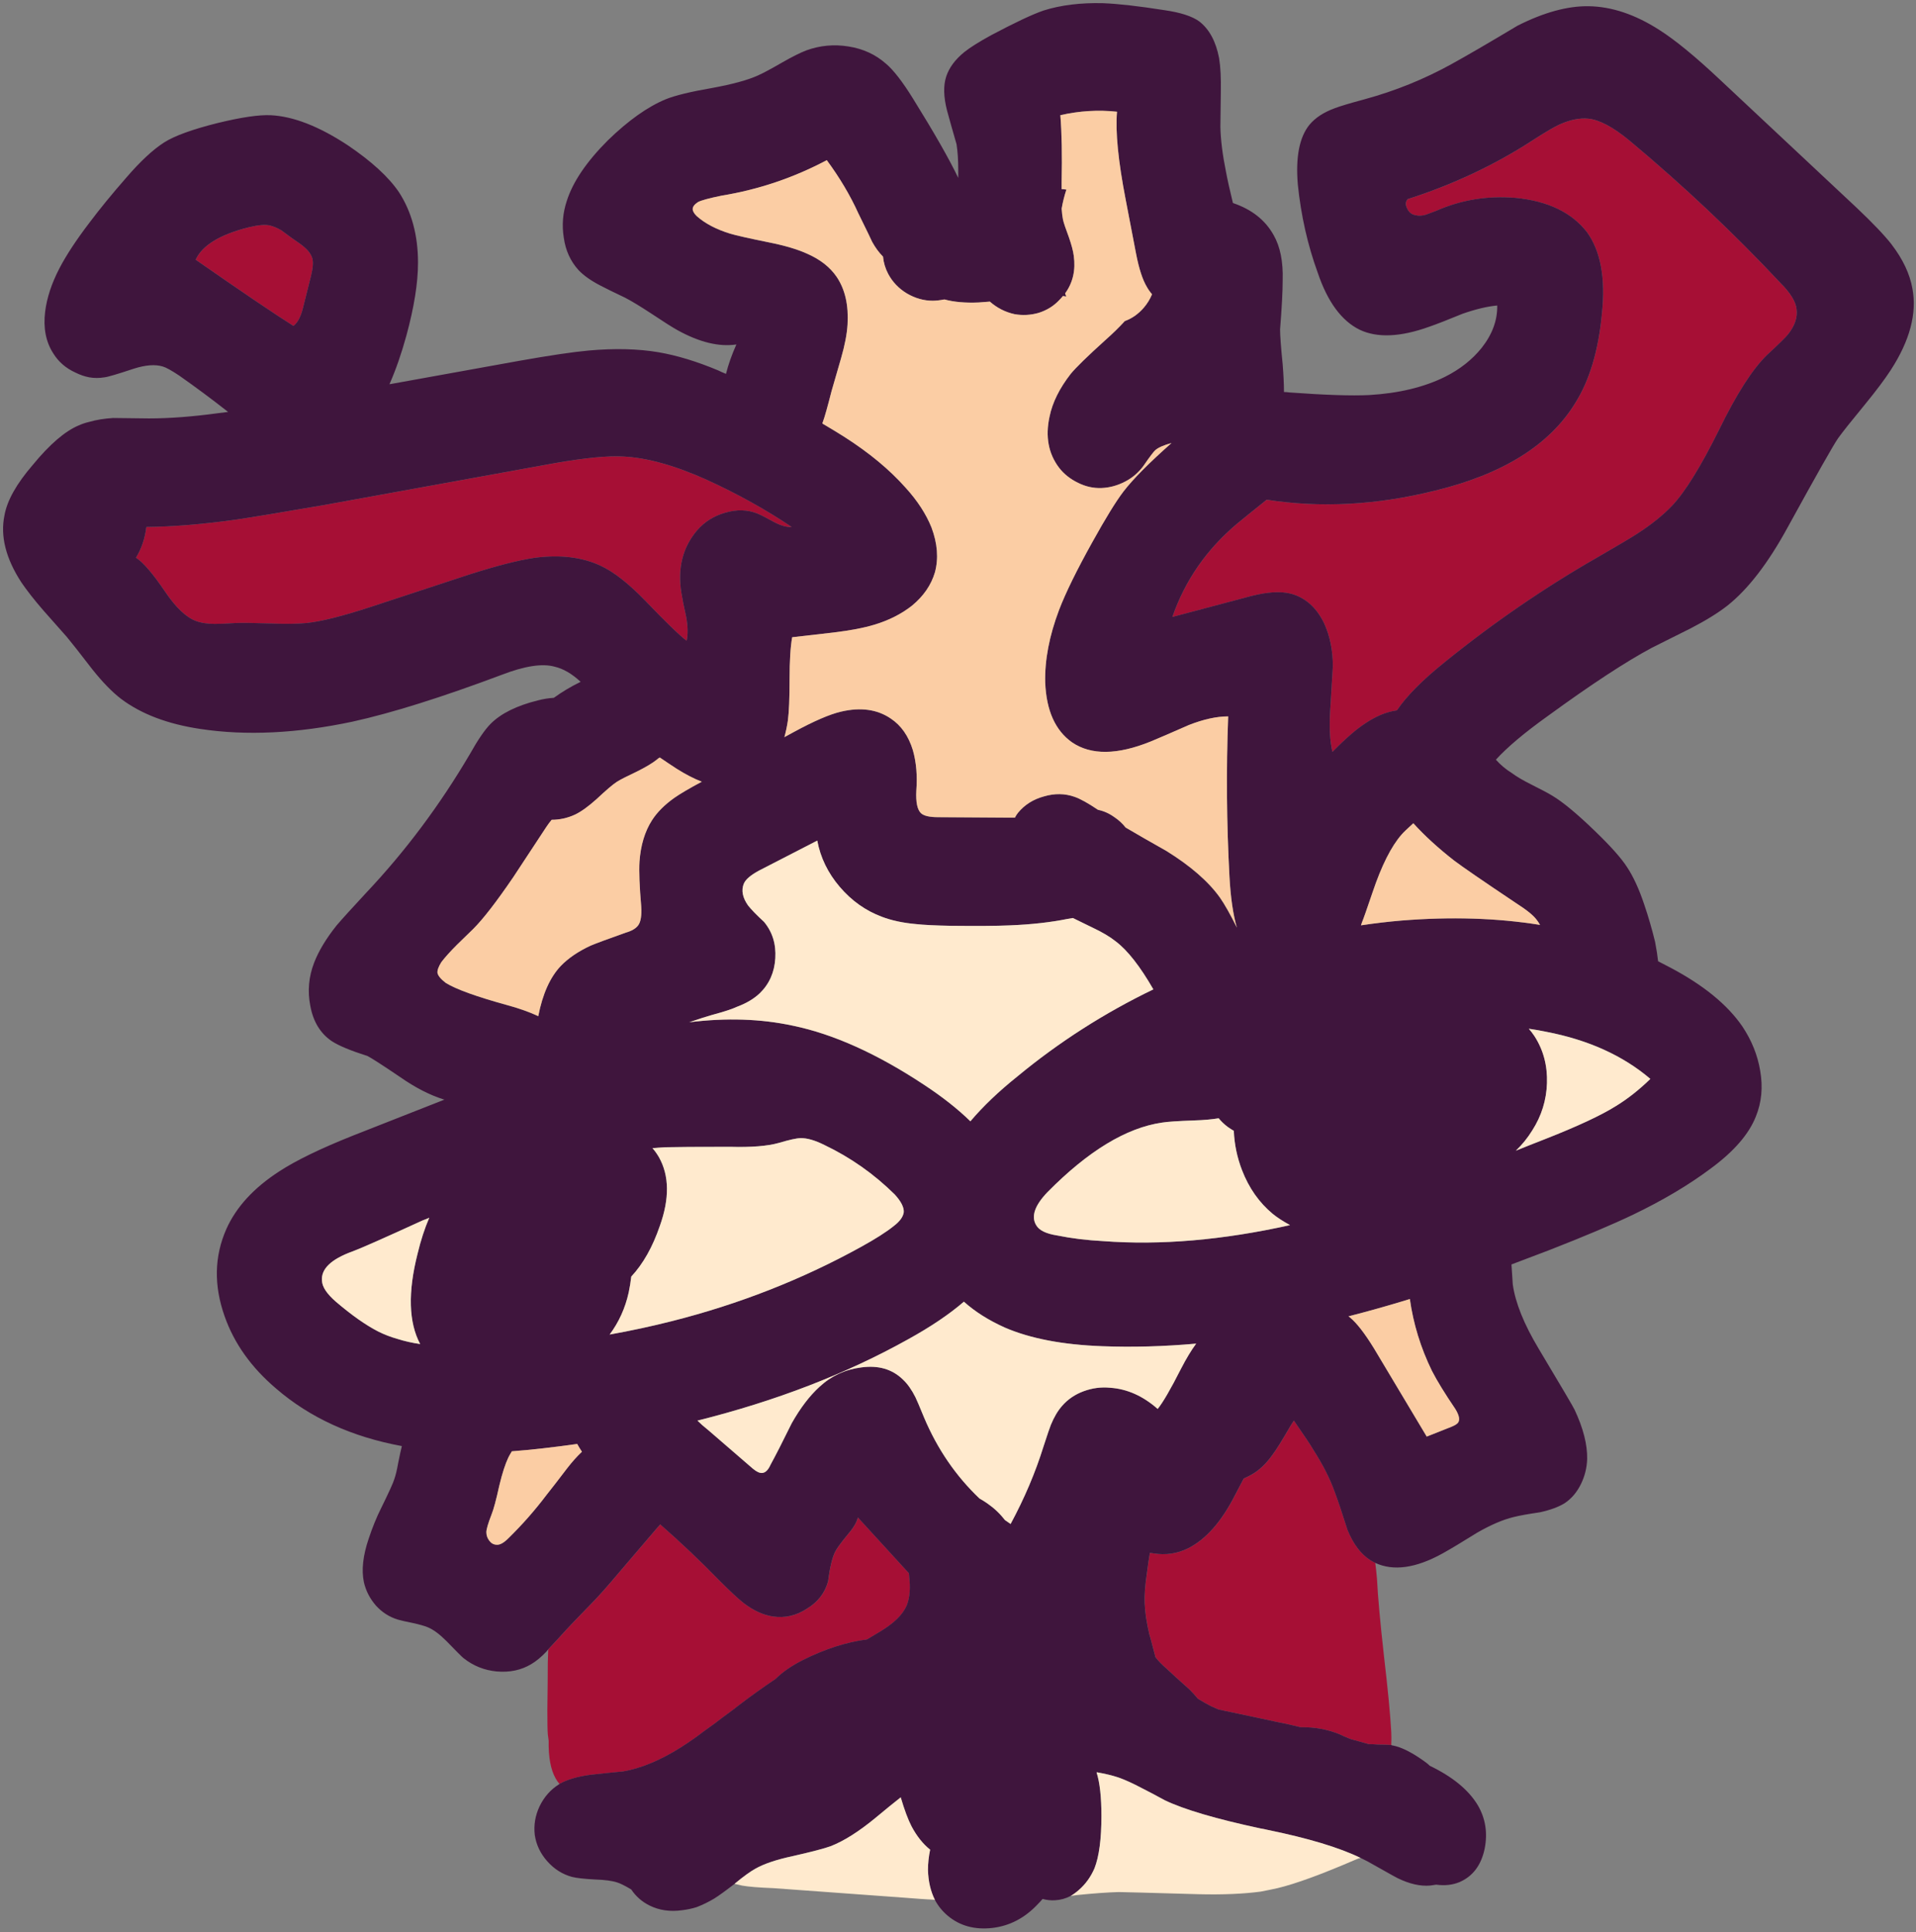 <?xml version="1.0" encoding="UTF-8"?>
<svg viewBox="0 0 351 354" xmlns="http://www.w3.org/2000/svg">
<rect x="0" y="0" width="351" height="354" fill="#808080" stroke="none"/>
<path d="m236.25 261.53c-1.479 2.535-2.483 4.147-3.011 4.833-1.215 1.744-2.536 3.012-3.962 3.804-0.476 0.264-0.951 0.502-1.427 0.713-0.687 1.321-1.241 2.377-1.664 3.17-2.43 4.754-5.256 7.95-8.479 9.588-2.007 1.004-4.147 1.321-6.418 0.951-0.211-0.053-0.423-0.079-0.634-0.079-0.159 0.898-0.343 2.166-0.555 3.803-0.317 2.166-0.449 3.936-0.396 5.309 0.053 1.691 0.343 3.645 0.872 5.864 0.105 0.317 0.211 0.687 0.317 1.11 0.211 0.845 0.475 1.848 0.792 3.011 0.528 0.686 1.162 1.347 1.902 1.981 0.951 0.898 2.403 2.218 4.358 3.962 0.528 0.528 1.03 1.083 1.506 1.664 0.951 0.581 1.69 1.004 2.218 1.268 0.106 0.053 0.212 0.105 0.317 0.158 0.37 0.159 0.793 0.344 1.268 0.555l8.954 1.902c1.163 0.264 2.298 0.501 3.408 0.713 0.898 0.211 1.796 0.422 2.694 0.634 2.483-0.053 4.834 0.37 7.053 1.268 0.422 0.211 1.082 0.501 1.981 0.871 1.162 0.317 2.298 0.634 3.407 0.951 0.475 0 1.03 0.027 1.664 0.079 1.068 0 1.887 0.027 2.456 0.08 0.039-0.709 0.039-1.502 0-2.378-0.158-3.011-0.607-7.686-1.347-14.025-0.686-6.128-1.109-10.803-1.268-14.026-0.097-1.129-0.203-2.106-0.316-2.932-0.293-0.142-0.583-0.3-0.872-0.475-1.743-1.11-3.143-2.959-4.2-5.547-1.004-3.17-1.796-5.521-2.377-7.053-0.845-2.377-2.166-4.965-3.962-7.765-0.317-0.581-1.479-2.325-3.487-5.23-0.317 0.475-0.581 0.898-0.792 1.268zm-115.85 18.384-6.973 8.161c-2.219 2.642-3.935 4.57-5.151 5.785-2.588 2.641-4.516 4.675-5.784 6.102l-2.06 2.218c-0.027 0.795-0.054 1.614-0.08 2.457 0 1.902-0.026 4.781-0.079 8.637 0 2.325 0.027 3.804 0.079 4.438 0.053 0.422 0.106 0.818 0.159 1.188-0.053 3.011 0.37 5.309 1.268 6.894 0.208 0.378 0.446 0.722 0.713 1.03 1.414-0.797 3.289-1.352 5.626-1.664 1.321-0.158 3.355-0.37 6.102-0.634 3.275-0.581 6.761-2.034 10.459-4.358 0.687-0.423 1.664-1.083 2.932-1.981 0.898-0.687 1.981-1.479 3.249-2.377 0.951-0.74 2.008-1.532 3.17-2.377 0.37-0.265 0.713-0.529 1.03-0.793 2.272-1.743 4.622-3.434 7.052-5.071 1.215-1.215 2.853-2.351 4.913-3.408 4.121-2.06 8.057-3.328 11.807-3.803 0.423-0.264 0.819-0.502 1.189-0.713 1.638-0.951 2.826-1.744 3.566-2.378 1.215-1.003 2.06-2.06 2.535-3.169 0.423-1.057 0.608-2.351 0.555-3.883-0.053-0.74-0.106-1.4-0.158-1.981l-9.351-10.222c-0.211 0.898-0.845 1.954-1.902 3.169-1.215 1.48-1.981 2.536-2.298 3.17-0.528 1.109-0.95 2.906-1.267 5.389-0.582 2.113-1.876 3.777-3.883 4.992-1.955 1.268-4.015 1.743-6.181 1.426-1.796-0.264-3.592-1.083-5.388-2.456-0.951-0.74-2.457-2.14-4.517-4.2-3.275-3.381-6.868-6.789-10.777-10.222-0.158 0.211-0.343 0.422-0.555 0.634zm-64.74-234.71c-0.211-0.211-0.977-0.766-2.298-1.664-0.792-0.581-1.4-1.03-1.823-1.347-0.74-0.423-1.426-0.713-2.06-0.872-0.845-0.211-2.139-0.106-3.883 0.317-5.283 1.321-8.532 3.302-9.747 5.943 8.505 5.917 14.475 9.958 17.908 12.124 0.74-0.528 1.321-1.611 1.743-3.249l1.506-6.022c0.317-1.321 0.396-2.325 0.238-3.011-0.211-0.792-0.74-1.532-1.585-2.219zm89.384 51.348c-4.701-3.17-9.878-6.049-15.531-8.637-5.864-2.641-10.988-4.068-15.373-4.279-2.747-0.159-6.867 0.238-12.361 1.189l-42.315 7.686c-7.66 1.321-13.075 2.219-16.244 2.694-6.075 0.845-11.543 1.294-16.403 1.347-0.264 2.113-0.898 3.988-1.902 5.626 1.321 0.845 3.09 2.905 5.309 6.181 1.955 2.905 3.83 4.701 5.626 5.388 0.951 0.37 2.139 0.555 3.566 0.555 0.845 0 2.087-0.053 3.724-0.159 1.162-0.053 3.328-0.026 6.498 0.08 2.694 0.105 4.86 0.079 6.498-0.08 2.641-0.264 6.551-1.241 11.728-2.932l18.067-5.943c5.124-1.637 9.165-2.668 12.124-3.09 4.596-0.581 8.558-0.106 11.887 1.426 2.43 1.11 5.177 3.249 8.241 6.419 3.803 3.962 6.339 6.418 7.607 7.369 0.264-1.162 0.237-2.615-0.079-4.358-0.423-1.902-0.714-3.355-0.872-4.358-0.74-4.544 0.211-8.373 2.853-11.49 1.373-1.585 3.09-2.668 5.15-3.249 2.113-0.634 4.094-0.581 5.943 0.159 0.74 0.317 1.77 0.845 3.091 1.585 1.215 0.634 2.271 0.924 3.169 0.872zm178.61-31.459c2.166-2.007 3.46-3.275 3.883-3.804 1.267-1.585 1.796-3.143 1.584-4.675-0.158-1.374-1.135-2.958-2.932-4.755-8.61-9.192-17.855-17.908-27.734-26.15-2.958-2.43-5.441-3.751-7.449-3.962-1.584-0.159-3.328 0.185-5.23 1.03-0.95 0.423-2.535 1.347-4.754 2.773-7.026 4.596-14.739 8.241-23.138 10.935-0.423 0.475-0.449 1.057-0.08 1.743 0.317 0.687 0.819 1.083 1.506 1.189 0.528 0.159 1.162 0.132 1.902-0.079 0.158-0.053 0.792-0.29 1.902-0.713 4.543-2.007 9.376-2.8 14.501-2.377 5.969 0.581 10.354 2.694 13.154 6.339 2.483 3.487 3.381 8.452 2.694 14.897-0.634 6.762-2.272 12.23-4.913 16.403-4.702 7.66-13.26 12.996-25.674 16.007-10.619 2.641-20.893 3.196-30.825 1.664-2.377 1.902-4.173 3.354-5.388 4.358-5.6 4.701-9.562 10.407-11.887 17.116l12.838-3.407c2.06-0.582 3.671-0.925 4.833-1.031 1.849-0.211 3.434-0.079 4.755 0.397 2.324 0.845 4.12 2.588 5.388 5.23 1.057 2.324 1.585 4.939 1.585 7.844 0 0.212-0.159 2.853-0.476 7.924-0.211 3.17-0.079 5.759 0.397 7.766 2.377-2.43 4.384-4.173 6.022-5.23 1.955-1.32 3.883-2.113 5.785-2.377 1.796-2.641 4.701-5.573 8.716-8.796 8.928-7.237 18.278-13.656 28.051-19.255 3.751-2.166 6.155-3.593 7.211-4.279 2.695-1.743 4.86-3.487 6.498-5.23 2.377-2.536 5.23-7.158 8.558-13.867 3.17-6.498 6.075-11.041 8.717-13.629z" fill="#A60F35"/>
<path d="m346.55 44.801c-1.32-1.69-3.46-3.936-6.418-6.736l-25.12-23.535c-4.437-4.173-8.109-7.184-11.014-9.033-4.438-2.853-8.769-4.305-12.996-4.358-3.856-0.053-8.188 1.136-12.995 3.566-5.389 3.223-9.43 5.573-12.124 7.052-4.966 2.747-10.249 4.886-15.848 6.418-2.747 0.74-4.596 1.294-5.547 1.664-2.008 0.74-3.54 1.743-4.596 3.011-1.849 2.272-2.562 5.917-2.14 10.935 0.582 5.705 1.797 11.094 3.646 16.165 1.796 5.336 4.358 8.822 7.686 10.46 3.222 1.532 7.475 1.347 12.758-0.555 1.373-0.475 3.407-1.268 6.101-2.377 2.43-0.845 4.543-1.347 6.34-1.506 0.052 2.694-0.899 5.283-2.853 7.766-1.743 2.166-3.989 3.936-6.736 5.309-3.856 1.902-8.478 3.011-13.867 3.328-3.222 0.159-8.082 0-14.58-0.475-0.37-0.053-0.713-0.079-1.03-0.079 0-1.373-0.08-3.064-0.238-5.071-0.317-3.117-0.475-5.256-0.475-6.418 0.317-3.962 0.475-6.947 0.475-8.954 0.106-3.434-0.449-6.207-1.664-8.32-1.532-2.747-4.015-4.702-7.449-5.864-0.581-2.377-1.003-4.279-1.268-5.705-0.634-3.117-0.977-5.864-1.03-8.241 0-0.634 0.027-2.747 0.08-6.339 0.052-2.589-0.053-4.675-0.317-6.26-0.582-3.064-1.797-5.309-3.646-6.736-1.32-0.951-3.46-1.638-6.418-2.06-4.702-0.74-8.426-1.162-11.173-1.268-4.121-0.106-7.766 0.343-10.935 1.347-2.008 0.687-5.204 2.192-9.589 4.517-2.218 1.215-3.856 2.245-4.912 3.09-1.691 1.373-2.8 2.879-3.329 4.517-0.528 1.638-0.475 3.698 0.159 6.181 0.37 1.373 0.951 3.434 1.743 6.181 0.212 1.321 0.317 2.932 0.317 4.834v1.347c-1.637-3.434-4.411-8.294-8.32-14.58-1.902-3.064-3.54-5.177-4.913-6.339-1.902-1.69-4.2-2.747-6.894-3.17-2.641-0.423-5.204-0.185-7.686 0.713-1.11 0.423-2.589 1.162-4.438 2.219-2.007 1.162-3.487 1.955-4.437 2.377-1.849 0.845-4.649 1.611-8.4 2.298-3.962 0.687-6.788 1.373-8.479 2.06-3.328 1.373-6.867 3.883-10.618 7.528-3.909 3.909-6.419 7.607-7.528 11.094-0.74 2.219-0.924 4.464-0.555 6.736 0.317 2.324 1.215 4.305 2.695 5.943 0.95 1.004 2.298 1.955 4.041 2.853 1.004 0.528 2.509 1.268 4.517 2.219 1.215 0.634 2.826 1.611 4.833 2.932 2.219 1.479 3.804 2.483 4.755 3.011 4.015 2.219 7.607 3.09 10.777 2.615-0.846 1.902-1.48 3.698-1.902 5.388-0.529-0.211-1.004-0.423-1.427-0.634-3.909-1.638-7.554-2.747-10.935-3.328-3.751-0.634-8.003-0.74-12.758-0.317-2.905 0.264-7.184 0.898-12.837 1.902l-23.693 4.279c1.162-2.641 2.192-5.6 3.09-8.875 1.426-5.23 2.139-9.694 2.139-13.392 0-5.019-1.162-9.324-3.487-12.916-1.902-2.8-5.045-5.679-9.43-8.637-5.23-3.434-9.905-5.256-14.026-5.468-2.166-0.106-5.415 0.37-9.747 1.426-4.649 1.162-7.924 2.351-9.826 3.566-2.06 1.321-4.385 3.487-6.973 6.498-2.588 2.958-4.834 5.705-6.735 8.241-2.377 3.117-4.2 5.89-5.468 8.32-1.426 2.747-2.298 5.388-2.615 7.924-0.37 3.011 0.132 5.573 1.506 7.686 0.951 1.532 2.298 2.694 4.041 3.487 0.845 0.423 1.69 0.713 2.536 0.872 0.898 0.159 1.823 0.159 2.773 0 0.581-0.053 2.377-0.581 5.388-1.585 2.166-0.687 3.936-0.819 5.309-0.396 0.581 0.159 1.585 0.713 3.011 1.664 3.011 2.113 5.996 4.332 8.954 6.656-0.74 0.106-1.373 0.185-1.902 0.238-4.649 0.634-8.849 0.951-12.599 0.951-3.698-0.053-5.89-0.079-6.577-0.079-1.638 0.106-3.09 0.343-4.358 0.713-0.687 0.159-1.321 0.37-1.902 0.634-2.536 1.057-5.362 3.487-8.479 7.29-2.958 3.434-4.675 6.498-5.151 9.192-0.792 3.804 0.238 7.898 3.09 12.283 1.004 1.479 2.351 3.196 4.041 5.15l4.279 4.834c1.004 1.215 2.377 2.958 4.121 5.23 0.158 0.211 0.343 0.449 0.555 0.713 1.849 2.324 3.592 4.121 5.23 5.388 3.698 2.8 8.558 4.649 14.58 5.547 8.4 1.268 17.697 0.819 27.893-1.347 7.184-1.585 16.271-4.437 27.259-8.558 4.226-1.637 7.475-2.139 9.746-1.505 1.585 0.369 3.17 1.294 4.755 2.773-1.744 0.845-3.381 1.823-4.913 2.932-0.951 0.053-1.928 0.211-2.932 0.475-3.856 0.951-6.735 2.378-8.637 4.279-1.057 1.057-2.324 2.906-3.804 5.547-5.494 9.351-11.833 17.83-19.018 25.437-2.694 2.905-4.49 4.886-5.388 5.943-1.902 2.377-3.275 4.649-4.12 6.815-1.004 2.588-1.241 5.229-0.713 7.924 0.528 2.905 1.849 5.071 3.962 6.497 1.321 0.846 3.487 1.744 6.498 2.695 0.74 0.369 2.747 1.664 6.022 3.882 2.8 1.955 5.494 3.329 8.083 4.121l-16.72 6.577c-5.97 2.377-10.486 4.57-13.55 6.577-4.649 3.011-7.871 6.524-9.667 10.539-2.219 5.019-2.324 10.354-0.317 16.007 1.743 4.965 4.886 9.377 9.43 13.233 6.181 5.336 13.867 8.849 23.059 10.539-0.053 0.053-0.079 0.132-0.079 0.238-0.106 0.37-0.317 1.347-0.634 2.932-0.211 1.215-0.449 2.192-0.713 2.932-0.159 0.581-0.977 2.377-2.457 5.388-0.792 1.585-1.532 3.407-2.219 5.468-1.057 3.116-1.347 5.784-0.872 8.003 0.37 1.585 1.109 3.011 2.219 4.279 1.109 1.215 2.43 2.06 3.962 2.536 0.528 0.158 1.453 0.369 2.773 0.634 1.215 0.264 2.139 0.528 2.773 0.792 1.004 0.423 2.113 1.241 3.328 2.457l0.079 0.079c1.796 1.849 2.826 2.879 3.09 3.09 1.796 1.427 3.83 2.245 6.101 2.457 2.377 0.211 4.49-0.238 6.339-1.347 0.898-0.529 1.823-1.295 2.774-2.298l0.317-0.397 2.06-2.218c1.268-1.427 3.196-3.461 5.784-6.102 1.216-1.215 2.932-3.143 5.151-5.785l6.973-8.161c0.212-0.212 0.397-0.423 0.555-0.634 3.909 3.433 7.502 6.841 10.777 10.222 2.06 2.06 3.566 3.46 4.517 4.2 1.796 1.373 3.592 2.192 5.388 2.456 2.166 0.317 4.226-0.158 6.181-1.426 2.007-1.215 3.302-2.879 3.883-4.993 0.317-2.482 0.739-4.279 1.267-5.388 0.317-0.634 1.083-1.69 2.298-3.17 1.057-1.215 1.691-2.271 1.902-3.169l9.351 10.222c0.053 0.581 0.105 1.241 0.158 1.981 0.053 1.532-0.132 2.826-0.555 3.883-0.475 1.109-1.32 2.166-2.535 3.169-0.74 0.634-1.928 1.427-3.566 2.378-0.37 0.211-0.766 0.449-1.189 0.713-3.75 0.475-7.686 1.743-11.807 3.803-2.06 1.057-3.698 2.193-4.913 3.408-2.43 1.637-4.78 3.328-7.052 5.071-0.317 0.264-0.66 0.528-1.03 0.793-1.162 0.845-2.219 1.637-3.17 2.377-1.268 0.898-2.351 1.69-3.249 2.377-1.268 0.898-2.245 1.558-2.932 1.981-3.698 2.324-7.184 3.777-10.459 4.358-2.747 0.264-4.781 0.476-6.102 0.634-2.337 0.312-4.212 0.867-5.626 1.664-0.029 0.039-0.055 0.065-0.079 0.08-1.532 0.95-2.721 2.298-3.566 4.041-0.792 1.69-1.083 3.434-0.872 5.23 0.264 1.796 1.03 3.407 2.298 4.833 1.268 1.427 2.774 2.378 4.517 2.853 0.845 0.211 2.245 0.37 4.2 0.476 1.796 0.052 3.169 0.237 4.12 0.554 0.528 0.159 1.374 0.581 2.536 1.268 0.845 1.268 1.955 2.245 3.328 2.932 1.796 0.898 3.804 1.189 6.022 0.872 0.898-0.106 1.77-0.291 2.615-0.555 1.11-0.423 2.193-0.951 3.249-1.585 0.845-0.528 2.087-1.426 3.725-2.694l0.079-0.079c1.532-1.268 2.773-2.166 3.724-2.694 1.585-0.899 3.857-1.665 6.815-2.298 3.486-0.793 5.811-1.4 6.973-1.823 2.43-0.951 5.151-2.668 8.162-5.151 1.902-1.584 3.46-2.852 4.675-3.803 0.687 2.324 1.347 4.094 1.981 5.309 0.951 1.796 2.087 3.222 3.408 4.279-0.265 1.268-0.397 2.509-0.397 3.724 0.053 2.061 0.476 3.883 1.268 5.468 0.581 1.109 1.374 2.087 2.377 2.932 2.219 1.849 4.94 2.588 8.162 2.219 3.17-0.37 5.943-1.823 8.321-4.359 0.316-0.317 0.607-0.634 0.871-0.951 0.793 0.212 1.559 0.291 2.298 0.238 1.004-0.053 1.955-0.317 2.853-0.792 0.528-0.317 1.03-0.687 1.505-1.11 1.215-1.056 2.166-2.377 2.853-3.962 0.845-2.166 1.268-5.362 1.268-9.588 0-3.434-0.291-6.075-0.872-7.924v-0.079c1.532 0.264 2.853 0.581 3.962 0.951 1.215 0.422 2.668 1.083 4.359 1.981 0.951 0.475 2.35 1.215 4.199 2.218 3.54 1.691 9.377 3.408 17.513 5.151 0.369 0.053 0.766 0.132 1.188 0.238 7.502 1.532 13.207 3.249 17.116 5.151 0.423 0.211 0.846 0.422 1.268 0.633 1.057 0.582 2.562 1.427 4.517 2.536 0.317 0.159 0.66 0.344 1.03 0.555 2.166 1.056 4.147 1.505 5.943 1.347 0.37-0.053 0.74-0.106 1.11-0.159 1.584 0.212 3.011 0.053 4.279-0.475 2.43-1.057 3.962-3.09 4.596-6.102 0.581-2.905 0.158-5.573-1.268-8.003-1.691-2.8-4.623-5.203-8.796-7.211-0.211-0.211-0.423-0.396-0.634-0.555-2.43-1.796-4.49-2.852-6.181-3.169h-0.079c-0.047-9e-3 -0.1-0.035-0.159-0.079-0.569-0.053-1.388-0.08-2.456-0.08-0.634-0.052-1.189-0.079-1.664-0.079-1.109-0.317-2.245-0.634-3.407-0.951-0.898-0.37-1.559-0.66-1.981-0.871-2.219-0.898-4.57-1.321-7.053-1.268-0.898-0.212-1.796-0.423-2.694-0.634-1.109-0.212-2.245-0.449-3.407-0.713l-8.955-1.902c-0.475-0.211-0.898-0.396-1.268-0.555-0.105-0.053-0.211-0.105-0.317-0.158-0.528-0.264-1.267-0.687-2.218-1.268-0.476-0.581-0.978-1.136-1.506-1.664-1.954-1.744-3.407-3.064-4.358-3.962-0.74-0.634-1.374-1.295-1.902-1.981-0.317-1.163-0.581-2.166-0.792-3.011-0.106-0.423-0.212-0.793-0.317-1.11-0.529-2.219-0.819-4.173-0.872-5.864-0.053-1.373 0.079-3.143 0.396-5.309 0.212-1.637 0.396-2.905 0.555-3.803 0.211 0 0.423 0.026 0.634 0.079 2.271 0.37 4.411 0.053 6.418-0.951 3.223-1.638 6.049-4.834 8.479-9.588 0.423-0.793 0.978-1.849 1.664-3.17 0.476-0.211 0.951-0.449 1.427-0.713 1.426-0.792 2.747-2.06 3.962-3.804 0.528-0.686 1.532-2.298 3.011-4.833 0.211-0.37 0.475-0.793 0.792-1.268 2.008 2.905 3.17 4.649 3.487 5.23 1.796 2.8 3.117 5.388 3.962 7.765 0.581 1.532 1.373 3.883 2.377 7.053 1.057 2.588 2.457 4.437 4.2 5.547 0.289 0.175 0.579 0.333 0.872 0.475 3.347 1.551 7.468 0.97 12.361-1.743 1.427-0.793 3.54-2.06 6.339-3.804 2.483-1.426 4.702-2.377 6.657-2.852 1.056-0.265 2.667-0.555 4.833-0.872 1.902-0.423 3.408-0.977 4.517-1.664 1.268-0.845 2.272-2.034 3.011-3.566 0.687-1.426 1.057-2.932 1.11-4.517 0.053-2.641-0.713-5.652-2.298-9.033-0.212-0.476-2.404-4.2-6.577-11.173-2.695-4.491-4.279-8.426-4.755-11.807-0.105-1.479-0.185-2.694-0.237-3.645 2.218-0.845 4.516-1.717 6.893-2.615 6.498-2.536 11.622-4.702 15.373-6.498 5.494-2.641 10.249-5.468 14.264-8.479 4.226-3.117 6.973-6.286 8.241-9.509 1.056-2.588 1.32-5.388 0.792-8.399-0.475-2.853-1.558-5.547-3.249-8.083-2.747-4.015-7.184-7.633-13.312-10.856-0.74-0.37-1.453-0.739-2.14-1.109-0.105-1.004-0.29-2.193-0.554-3.566-0.582-2.377-1.242-4.649-1.981-6.815-0.951-2.852-2.008-5.15-3.17-6.894-1.057-1.637-3.011-3.83-5.864-6.577-3.275-3.169-5.89-5.335-7.845-6.498-0.687-0.422-1.928-1.083-3.724-1.981-1.585-0.792-2.8-1.505-3.645-2.139-1.11-0.687-2.087-1.506-2.932-2.457 2.06-2.271 5.23-4.939 9.509-8.003 7.977-5.811 14.342-9.984 19.097-12.52 1.585-0.792 3.962-1.981 7.132-3.566 2.747-1.426 4.965-2.8 6.656-4.12 3.803-3.012 7.501-7.819 11.094-14.422 5.282-9.615 8.346-15.029 9.192-16.244 0.792-1.109 2.43-3.17 4.912-6.181 2.114-2.588 3.698-4.702 4.755-6.339 3.487-5.388 4.807-10.354 3.962-14.897-0.475-2.694-1.743-5.388-3.804-8.083zm-19.017 16.482c-0.423 0.528-1.717 1.796-3.883 3.804-2.642 2.588-5.547 7.132-8.717 13.629-3.328 6.709-6.181 11.332-8.558 13.867-1.637 1.743-3.803 3.487-6.498 5.23-1.056 0.687-3.46 2.113-7.211 4.279-9.773 5.599-19.123 12.018-28.051 19.255-4.015 3.223-6.92 6.155-8.716 8.796-1.902 0.264-3.83 1.057-5.785 2.377-1.638 1.057-3.645 2.8-6.022 5.23-0.476-2.007-0.608-4.596-0.397-7.766 0.317-5.071 0.476-7.712 0.476-7.924 0-2.905-0.528-5.52-1.585-7.844-1.268-2.642-3.064-4.385-5.388-5.23-1.321-0.476-2.906-0.608-4.755-0.397-1.162 0.106-2.773 0.449-4.833 1.031l-12.838 3.407c2.325-6.709 6.287-12.415 11.887-17.116 1.215-1.004 3.011-2.456 5.388-4.358 9.932 1.532 20.207 0.977 30.825-1.664 12.414-3.011 20.972-8.347 25.674-16.007 2.641-4.173 4.279-9.641 4.913-16.403 0.687-6.445-0.211-11.411-2.694-14.897-2.8-3.645-7.185-5.758-13.154-6.339-5.125-0.423-9.958 0.37-14.501 2.377-1.11 0.423-1.744 0.66-1.902 0.713-0.74 0.211-1.374 0.238-1.902 0.079-0.687-0.106-1.189-0.502-1.506-1.189-0.369-0.687-0.343-1.268 0.08-1.743 8.399-2.694 16.112-6.339 23.138-10.935 2.219-1.426 3.804-2.351 4.755-2.773 1.901-0.845 3.645-1.189 5.229-1.03 2.008 0.211 4.491 1.532 7.449 3.962 9.879 8.241 19.124 16.958 27.734 26.15 1.797 1.796 2.774 3.381 2.932 4.755 0.212 1.532-0.317 3.09-1.584 4.675zm-46.436 128.53c-0.317-0.475-0.66-0.924-1.03-1.347 1.11 0.159 2.166 0.344 3.17 0.555 7.713 1.479 14.078 4.358 19.097 8.637-2.06 2.008-4.173 3.672-6.339 4.993-2.695 1.69-7 3.697-12.917 6.022-1.901 0.739-3.698 1.453-5.388 2.139 1.162-1.109 2.166-2.35 3.011-3.724 1.691-2.641 2.589-5.52 2.694-8.637 0.106-3.223-0.66-6.102-2.298-8.638zm0.396-21.315c0.212 0.264 0.423 0.581 0.634 0.951-7.871-1.268-16.35-1.532-25.436-0.793-2.483 0.211-4.939 0.502-7.369 0.872 0.052-0.159 0.105-0.317 0.158-0.476 0.264-0.634 0.925-2.509 1.981-5.626 1.638-4.86 3.407-8.373 5.309-10.539 0.317-0.37 1.03-1.056 2.14-2.06 2.06 2.271 4.543 4.543 7.448 6.815 1.532 1.162 5.336 3.777 11.411 7.844 1.902 1.216 3.143 2.219 3.724 3.012zm-23.217 69.494c0.634 4.543 1.981 8.928 4.041 13.154 0.951 1.849 2.377 4.173 4.279 6.973 0.687 1.11 0.872 1.929 0.555 2.457-0.159 0.264-0.555 0.528-1.189 0.792l-4.596 1.823-9.667-16.165c-1.691-2.747-3.143-4.623-4.358-5.627-0.106-0.105-0.212-0.184-0.317-0.237 3.539-0.898 7.29-1.955 11.252-3.17zm-62.918-203.25c-0.317-0.053-0.607-0.079-0.871-0.079v-1.268c0.105-4.966 0.026-9.06-0.238-12.282 3.487-0.792 6.947-1.004 10.381-0.634-0.317 3.645 0.211 9.007 1.584 16.086l1.902 9.905c0.529 2.747 1.189 4.781 1.981 6.102 0.264 0.475 0.581 0.924 0.951 1.347-0.37 0.898-0.871 1.717-1.505 2.456-1.004 1.162-2.166 1.981-3.487 2.457-1.004 1.109-2.192 2.272-3.566 3.487-3.275 2.958-5.388 5.019-6.339 6.181-2.06 2.641-3.355 5.256-3.883 7.845-0.792 3.645-0.211 6.762 1.743 9.35 0.898 1.162 2.061 2.087 3.487 2.773 1.373 0.687 2.8 1.004 4.279 0.951 1.479-0.053 2.932-0.449 4.358-1.189 1.321-0.687 2.43-1.638 3.328-2.853 1.163-1.69 1.902-2.668 2.219-2.932 0.581-0.475 1.559-0.898 2.932-1.268-4.121 3.645-7.052 6.603-8.796 8.875-1.373 1.796-3.275 4.886-5.705 9.271-2.853 5.124-4.887 9.271-6.102 12.441-1.796 4.755-2.641 9.192-2.535 13.313 0.211 5.124 1.849 8.769 4.913 10.935 3.486 2.377 8.293 2.324 14.421-0.159 1.532-0.634 3.857-1.637 6.974-3.011 2.694-1.056 5.098-1.585 7.211-1.585-0.37 9.773-0.291 19.573 0.237 29.399 0.212 3.803 0.661 6.894 1.347 9.271-0.052-0.053-0.079-0.106-0.079-0.158-1.162-2.325-2.166-4.095-3.011-5.31-2.113-2.958-5.388-5.811-9.826-8.558-2.905-1.637-5.388-3.064-7.449-4.279-0.581-0.739-1.267-1.373-2.06-1.901-0.951-0.687-1.954-1.136-3.011-1.348-1.796-1.215-3.222-2.007-4.279-2.377-1.796-0.634-3.671-0.66-5.626-0.079-1.955 0.528-3.54 1.532-4.755 3.011-0.211 0.264-0.396 0.555-0.554 0.872h-1.981l-12.124-0.079c-1.532 0-2.562-0.238-3.091-0.714-0.686-0.634-0.977-2.007-0.871-4.12 0.211-2.747 0-5.23-0.634-7.449-0.793-2.588-2.14-4.517-4.041-5.784-2.483-1.691-5.521-2.114-9.113-1.268-2.06 0.475-4.94 1.717-8.637 3.724l-1.744 0.951c0.264-0.951 0.476-1.955 0.634-3.011 0.211-1.585 0.317-4.121 0.317-7.607 0-3.381 0.159-5.943 0.476-7.687 0.369-0.053 2.905-0.343 7.607-0.871 3.064-0.37 5.547-0.846 7.448-1.427 2.642-0.792 4.94-1.954 6.894-3.486 2.113-1.744 3.513-3.778 4.2-6.102 0.687-2.536 0.476-5.283-0.634-8.241-1.003-2.483-2.588-4.913-4.754-7.29-2.906-3.275-6.63-6.366-11.173-9.271-1.162-0.74-2.51-1.558-4.042-2.457 0-0.106 0.027-0.211 0.08-0.317 0.317-0.845 0.845-2.721 1.585-5.626 0.792-2.694 1.373-4.702 1.743-6.022 0.687-2.377 1.083-4.438 1.188-6.181 0.212-3.539-0.449-6.445-1.981-8.716-1.215-1.796-3.037-3.223-5.467-4.279-1.744-0.792-4.068-1.479-6.973-2.06-3.646-0.74-5.996-1.268-7.053-1.585-2.588-0.792-4.649-1.875-6.181-3.249-0.475-0.475-0.713-0.898-0.713-1.268 0-0.423 0.317-0.845 0.951-1.268 0.581-0.317 2.034-0.713 4.358-1.189 6.762-1.109 13.181-3.275 19.256-6.498 2.377 3.223 4.305 6.471 5.784 9.747 1.585 3.222 2.431 4.966 2.536 5.23 0.581 1.056 1.242 1.955 1.981 2.694 0.106 1.109 0.423 2.166 0.951 3.17 0.793 1.479 1.928 2.668 3.407 3.566 1.532 0.898 3.117 1.347 4.755 1.347 0.581 0 1.294-0.079 2.139-0.238 1.744 0.475 3.83 0.66 6.261 0.555 0.739-0.053 1.426-0.106 2.06-0.158 1.32 1.162 2.826 1.928 4.517 2.298 1.479 0.264 2.958 0.185 4.437-0.238 1.479-0.475 2.721-1.241 3.724-2.298 0.264-0.264 0.502-0.528 0.714-0.792 0.211 0.053 0.422 0.079 0.633 0.079-0.105-0.159-0.184-0.343-0.237-0.555 1.426-1.955 1.954-4.253 1.585-6.894-0.106-0.845-0.397-1.955-0.872-3.328-0.634-1.69-1.004-2.8-1.109-3.328-0.106-0.528-0.185-1.189-0.238-1.981 0.211-1.215 0.502-2.377 0.871-3.487zm-65.849 53.171c5.653 2.588 10.83 5.468 15.531 8.637-0.898 0.053-1.954-0.238-3.169-0.872-1.321-0.74-2.351-1.268-3.091-1.585-1.849-0.74-3.83-0.792-5.943-0.159-2.06 0.581-3.777 1.664-5.15 3.249-2.642 3.117-3.593 6.946-2.853 11.49 0.158 1.003 0.449 2.456 0.872 4.358 0.316 1.743 0.343 3.196 0.079 4.358-1.268-0.951-3.804-3.407-7.607-7.369-3.064-3.17-5.811-5.309-8.241-6.419-3.329-1.532-7.291-2.007-11.887-1.426-2.958 0.422-7 1.453-12.124 3.09l-18.067 5.943c-5.177 1.691-9.086 2.668-11.728 2.932-1.638 0.159-3.804 0.185-6.498 0.08-3.17-0.106-5.336-0.133-6.498-0.08-1.638 0.106-2.879 0.159-3.724 0.159-1.426 0-2.615-0.185-3.566-0.555-1.796-0.687-3.671-2.483-5.626-5.388-2.219-3.276-3.988-5.336-5.309-6.181 1.004-1.638 1.638-3.513 1.902-5.626 4.86-0.053 10.328-0.502 16.403-1.347 3.17-0.475 8.584-1.373 16.244-2.694l42.315-7.686c5.494-0.951 9.614-1.347 12.361-1.189 4.385 0.211 9.509 1.638 15.373 4.279zm-76.151-44.375c1.321 0.898 2.087 1.453 2.298 1.664 0.845 0.687 1.373 1.426 1.585 2.219 0.159 0.687 0.079 1.69-0.238 3.011l-1.506 6.022c-0.423 1.638-1.004 2.721-1.743 3.249-3.434-2.166-9.403-6.207-17.908-12.124 1.215-2.641 4.464-4.622 9.747-5.943 1.743-0.423 3.038-0.528 3.883-0.317 0.634 0.159 1.321 0.449 2.06 0.872 0.423 0.317 1.03 0.766 1.823 1.347zm51.983 105.71c1.109-0.528 2.43-1.479 3.962-2.853 1.743-1.637 2.984-2.694 3.724-3.169 0.581-0.37 1.823-1.004 3.724-1.902 1.585-0.792 2.774-1.506 3.566-2.14 0.159-0.158 0.344-0.29 0.555-0.396 1.004 0.687 2.034 1.374 3.09 2.061 1.585 1.003 3.117 1.796 4.596 2.377-2.271 1.215-3.935 2.192-4.992 2.932-1.796 1.268-3.17 2.641-4.121 4.12-1.32 2.06-2.086 4.596-2.297 7.607-0.106 1.796 0 4.517 0.316 8.162 0.106 1.691-0.079 2.853-0.554 3.487-0.423 0.581-1.189 1.03-2.298 1.347-3.276 1.162-5.415 1.954-6.419 2.377-2.271 1.057-4.094 2.298-5.467 3.724-1.955 2.061-3.329 5.125-4.121 9.192-1.585-0.739-3.434-1.4-5.547-1.981-5.758-1.584-9.562-2.958-11.411-4.12-0.898-0.687-1.4-1.294-1.506-1.823-0.053-0.475 0.185-1.135 0.713-1.981 0.687-0.898 1.638-1.954 2.853-3.169l3.011-2.932c1.796-1.796 4.226-4.94 7.29-9.43l6.102-9.271c0.317-0.476 0.634-0.898 0.951-1.268 1.479 0 2.905-0.317 4.279-0.951zm15.372 62.759c-0.369-0.634-0.766-1.189-1.188-1.664 0.686-0.053 1.426-0.106 2.218-0.159 1.955-0.052 5.97-0.079 12.045-0.079 3.857 0.106 6.815-0.132 8.875-0.713 1.955-0.581 3.275-0.872 3.962-0.872 1.162-0.052 2.642 0.37 4.438 1.268 4.754 2.272 9.033 5.283 12.837 9.034 1.162 1.268 1.717 2.351 1.664 3.249-0.106 0.845-0.713 1.69-1.823 2.535-1.373 1.11-3.407 2.404-6.101 3.883-10.724 5.917-22.241 10.434-34.549 13.55-3.751 0.951-7.555 1.77-11.411 2.457 1.69-2.272 2.853-4.834 3.486-7.687 0.212-1.003 0.37-1.981 0.476-2.931 2.166-2.325 3.909-5.415 5.23-9.272 1.796-5.018 1.743-9.218-0.159-12.599zm-14.976 52.537c0.264 0.475 0.554 0.951 0.871 1.426-0.898 0.845-1.796 1.849-2.694 3.011-1.69 2.219-2.958 3.857-3.803 4.913-2.113 2.8-4.438 5.441-6.973 7.924-0.845 0.846-1.558 1.242-2.14 1.189-0.528 0-0.977-0.238-1.347-0.713-0.37-0.476-0.555-1.004-0.555-1.585 0-0.528 0.317-1.611 0.951-3.249 0.37-0.898 0.845-2.668 1.426-5.309 0.528-2.219 1.083-3.936 1.664-5.151 0.158-0.317 0.37-0.686 0.634-1.109 3.487-0.264 7.475-0.713 11.966-1.347zm90.81-96.357 3.566 1.743c1.796 0.845 3.222 1.69 4.279 2.536 2.166 1.637 4.464 4.569 6.894 8.795-8.981 4.332-17.275 9.641-24.882 15.928-3.434 2.747-6.313 5.494-8.637 8.241-2.324-2.272-5.177-4.517-8.558-6.736-8.558-5.652-16.535-9.244-23.931-10.776-5.864-1.268-12.203-1.479-19.018-0.634 1.849-0.634 3.249-1.083 4.2-1.347 2.166-0.581 3.698-1.083 4.596-1.506 1.69-0.634 3.064-1.453 4.121-2.456 1.743-1.691 2.694-3.83 2.852-6.419 0.159-2.588-0.528-4.807-2.06-6.656-1.374-1.268-2.351-2.272-2.932-3.011-1.004-1.427-1.268-2.747-0.792-3.962 0.317-0.793 1.267-1.612 2.852-2.457l10.619-5.467c0.581 3.116 1.954 5.943 4.12 8.478 2.166 2.536 4.728 4.359 7.687 5.468 1.796 0.687 3.882 1.136 6.26 1.347 1.426 0.159 3.565 0.264 6.418 0.317 4.807 0.053 8.4 0.026 10.777-0.079 3.962-0.159 7.501-0.555 10.618-1.189 0.317-0.053 0.634-0.105 0.951-0.158zm26.704 36.688c0.476 0.581 1.03 1.11 1.664 1.585 0.37 0.264 0.74 0.502 1.11 0.713 0.105 2.483 0.607 4.887 1.505 7.211 1.268 3.276 3.144 5.943 5.626 8.004 0.846 0.686 1.902 1.373 3.17 2.06-12.309 2.747-23.719 3.724-34.232 2.932-3.011-0.159-5.811-0.502-8.4-1.03-2.06-0.317-3.354-0.951-3.882-1.902-0.951-1.585-0.265-3.592 2.06-6.022 7.448-7.555 14.448-11.807 20.999-12.758 0.951-0.159 2.905-0.291 5.864-0.397 1.743-0.052 3.248-0.184 4.516-0.396zm-145.8 18.701c0.405-0.141 0.801-0.299 1.189-0.475-0.845 1.954-1.558 4.147-2.139 6.577-1.796 7.079-1.638 12.599 0.475 16.561-1.468-0.213-2.868-0.53-4.2-0.951-1.227-0.349-2.389-0.798-3.487-1.347-2.272-1.162-4.86-2.985-7.766-5.467-1.638-1.427-2.483-2.695-2.536-3.804-0.211-2.166 1.638-3.962 5.547-5.388 1.407-0.503 5.712-2.405 12.916-5.706zm88.908 21.791c4.121-2.271 7.528-4.569 10.222-6.893 2.061 1.848 4.57 3.433 7.528 4.754 4.649 2.007 10.592 3.143 17.829 3.407 5.547 0.212 11.279 0.053 17.196-0.475-0.898 1.215-1.823 2.747-2.774 4.596-1.901 3.751-3.328 6.207-4.279 7.369-2.694-2.377-5.599-3.671-8.716-3.883-1.638-0.158-3.249 0.053-4.834 0.634-1.585 0.582-2.905 1.48-3.962 2.695-0.792 0.898-1.479 2.06-2.06 3.486-0.159 0.37-0.608 1.691-1.347 3.962-1.48 4.755-3.487 9.483-6.023 14.184-0.369-0.264-0.713-0.501-1.03-0.713-0.898-1.162-1.954-2.166-3.169-3.011-0.529-0.37-1.031-0.687-1.506-0.951-4.332-4.12-7.713-9.06-10.143-14.818-0.845-2.06-1.373-3.302-1.585-3.724-0.686-1.374-1.452-2.457-2.298-3.249-1.954-1.902-4.49-2.641-7.607-2.219-2.958 0.37-5.52 1.559-7.686 3.566-1.796 1.638-3.487 3.856-5.072 6.656-1.69 3.434-2.984 5.97-3.882 7.607-0.423 0.951-0.925 1.453-1.506 1.506-0.475 0.053-1.057-0.211-1.743-0.792l-8.162-7.053c-0.74-0.581-1.4-1.162-1.981-1.743 14.369-3.592 27.232-8.558 38.59-14.898z" fill="#3F153D"/>
<path d="m176.58 238.47c-2.694 2.324-6.101 4.622-10.222 6.893-11.358 6.34-24.221 11.306-38.59 14.898 0.581 0.581 1.241 1.162 1.981 1.743l8.162 7.053c0.686 0.581 1.267 0.845 1.743 0.792 0.581-0.053 1.083-0.555 1.505-1.506 0.899-1.637 2.193-4.173 3.883-7.607 1.585-2.8 3.276-5.018 5.072-6.656 2.166-2.007 4.728-3.196 7.686-3.566 3.117-0.422 5.653 0.317 7.607 2.219 0.845 0.792 1.611 1.875 2.298 3.249 0.212 0.422 0.74 1.664 1.585 3.724 2.43 5.758 5.811 10.698 10.143 14.818 0.475 0.264 0.977 0.581 1.506 0.951 1.215 0.845 2.271 1.849 3.169 3.011 0.317 0.212 0.66 0.449 1.03 0.713 2.536-4.701 4.543-9.429 6.023-14.184 0.739-2.271 1.188-3.592 1.347-3.962 0.581-1.426 1.268-2.588 2.06-3.486 1.057-1.215 2.377-2.113 3.962-2.695 1.585-0.581 3.196-0.792 4.834-0.633 3.117 0.211 6.022 1.505 8.716 3.882 0.951-1.162 2.377-3.618 4.279-7.369 0.951-1.849 1.876-3.381 2.774-4.596-5.917 0.528-11.649 0.687-17.196 0.475-7.237-0.264-13.18-1.4-17.829-3.407-2.958-1.321-5.467-2.906-7.528-4.754zm-97.942-15.373c-0.388 0.176-0.784 0.334-1.189 0.475-7.204 3.301-11.51 5.203-12.916 5.706-3.909 1.426-5.758 3.222-5.547 5.388 0.053 1.109 0.898 2.377 2.536 3.804 2.905 2.482 5.494 4.305 7.766 5.467 1.098 0.549 2.26 0.998 3.487 1.347 1.332 0.421 2.732 0.738 4.2 0.951-2.113-3.962-2.272-9.482-0.475-16.561 0.581-2.43 1.294-4.623 2.139-6.577zm146.28-16.641c-0.634-0.475-1.188-1.004-1.664-1.585-1.268 0.212-2.773 0.344-4.517 0.397-2.958 0.105-4.912 0.237-5.863 0.396-6.551 0.951-13.551 5.203-20.999 12.758-2.325 2.43-3.011 4.437-2.06 6.022 0.528 0.951 1.822 1.585 3.882 1.902 2.589 0.528 5.389 0.871 8.4 1.03 10.513 0.792 21.923-0.185 34.232-2.932-1.268-0.687-2.324-1.374-3.17-2.06-2.483-2.061-4.358-4.728-5.626-8.004-0.898-2.324-1.4-4.728-1.505-7.211-0.37-0.211-0.74-0.449-1.11-0.713zm-24.802-36.53-3.566-1.743c-0.317 0.053-0.634 0.105-0.951 0.158-3.117 0.634-6.656 1.03-10.618 1.189-2.377 0.105-5.97 0.132-10.777 0.079-2.853-0.053-4.992-0.158-6.419-0.317-2.377-0.211-4.463-0.66-6.26-1.347-2.958-1.109-5.52-2.932-7.686-5.468-2.166-2.535-3.539-5.362-4.12-8.478l-10.619 5.467c-1.585 0.845-2.535 1.664-2.852 2.457-0.476 1.215-0.212 2.535 0.792 3.962 0.581 0.739 1.558 1.743 2.932 3.011 1.532 1.849 2.219 4.068 2.06 6.656-0.158 2.589-1.109 4.728-2.853 6.419-1.056 1.003-2.43 1.822-4.12 2.456-0.898 0.423-2.43 0.925-4.596 1.506-0.951 0.264-2.351 0.713-4.2 1.347 6.815-0.845 13.154-0.634 19.018 0.634 7.396 1.532 15.373 5.124 23.931 10.777 3.381 2.218 6.233 4.463 8.558 6.735 2.324-2.747 5.203-5.494 8.637-8.241 7.607-6.287 15.901-11.596 24.882-15.928-2.43-4.226-4.728-7.158-6.894-8.795-1.057-0.846-2.483-1.691-4.279-2.536zm-80.588 40.413c0.422 0.475 0.819 1.03 1.188 1.664 1.902 3.381 1.955 7.581 0.159 12.599-1.321 3.857-3.064 6.947-5.23 9.272-0.106 0.95-0.264 1.928-0.476 2.931-0.634 2.853-1.796 5.415-3.486 7.687 3.856-0.687 7.66-1.506 11.411-2.457 12.308-3.116 23.825-7.633 34.549-13.55 2.694-1.479 4.728-2.773 6.101-3.883 1.11-0.845 1.717-1.69 1.823-2.535 0.053-0.898-0.502-1.981-1.664-3.249-3.804-3.751-8.083-6.762-12.837-9.034-1.797-0.898-3.276-1.32-4.438-1.268-0.687 0-2.007 0.291-3.962 0.872-2.06 0.581-5.019 0.819-8.875 0.713-6.075 0-10.09 0.027-12.045 0.079-0.792 0.053-1.532 0.106-2.218 0.159zm160.54-21.871c0.37 0.423 0.713 0.872 1.03 1.348 1.638 2.535 2.404 5.414 2.298 8.637-0.105 3.117-1.003 5.996-2.694 8.637-0.845 1.374-1.849 2.615-3.011 3.724 1.69-0.686 3.486-1.4 5.388-2.139 5.917-2.325 10.222-4.332 12.917-6.022 2.165-1.321 4.279-2.985 6.339-4.993-5.019-4.279-11.384-7.158-19.097-8.637-1.004-0.211-2.061-0.396-3.17-0.555zm-108.8 159.59c-0.792-1.585-1.215-3.407-1.268-5.468 0-1.215 0.132-2.456 0.396-3.724-1.32-1.057-2.456-2.483-3.407-4.279-0.634-1.215-1.294-2.985-1.981-5.309-1.215 0.951-2.773 2.219-4.675 3.803-3.011 2.483-5.732 4.2-8.162 5.151-1.162 0.423-3.487 1.03-6.973 1.823-2.959 0.634-5.23 1.399-6.815 2.298-0.951 0.528-2.192 1.426-3.724 2.694l-0.08 0.079c0.423 0.106 0.872 0.211 1.348 0.317 1.162 0.211 3.09 0.37 5.784 0.475 0.845 0.053 8.822 0.634 23.931 1.744 1.955 0.158 3.83 0.29 5.626 0.396zm59.669-1.506c1.109-0.211 2.139-0.422 3.09-0.634 3.328-0.792 8.162-2.562 14.501-5.309 0.264-0.105 0.502-0.185 0.713-0.237-3.909-1.902-9.614-3.619-17.116-5.151-0.422-0.106-0.819-0.185-1.188-0.238-8.136-1.743-13.973-3.46-17.513-5.151-1.849-1.003-3.249-1.743-4.199-2.218-1.691-0.898-3.144-1.559-4.359-1.981-1.109-0.37-2.43-0.687-3.962-0.951v0.079c0.581 1.849 0.872 4.49 0.872 7.924 0 4.226-0.423 7.422-1.268 9.588-0.687 1.585-1.638 2.906-2.853 3.962-0.475 0.423-0.977 0.793-1.505 1.11 0.37-0.053 0.739-0.106 1.109-0.159 3.117-0.317 5.679-0.502 7.687-0.554 0.633 0 5.52 0.132 14.659 0.396 4.385 0.105 8.162-0.053 11.332-0.476z" fill="#FFEACE"/>
<path d="m106.61 265.96c-0.317-0.475-0.607-0.951-0.871-1.426-4.491 0.634-8.479 1.083-11.966 1.347-0.264 0.423-0.475 0.792-0.634 1.109-0.581 1.215-1.136 2.932-1.664 5.151-0.581 2.641-1.056 4.411-1.426 5.309-0.634 1.638-0.951 2.721-0.951 3.249 0 0.581 0.185 1.109 0.555 1.585 0.37 0.475 0.819 0.713 1.347 0.713 0.581 0.053 1.294-0.343 2.139-1.189 2.536-2.482 4.86-5.124 6.973-7.924 0.845-1.056 2.113-2.694 3.803-4.913 0.898-1.162 1.796-2.166 2.694-3.011zm2.695-119.58c-1.532 1.374-2.853 2.325-3.962 2.853-1.374 0.634-2.8 0.951-4.279 0.951-0.317 0.37-0.634 0.792-0.951 1.268l-6.102 9.271c-3.064 4.49-5.494 7.634-7.29 9.43l-3.011 2.932c-1.215 1.215-2.166 2.271-2.853 3.169-0.528 0.846-0.766 1.506-0.713 1.981 0.106 0.529 0.608 1.136 1.506 1.823 1.849 1.162 5.653 2.536 11.411 4.12 2.113 0.581 3.962 1.242 5.547 1.981 0.792-4.067 2.166-7.131 4.121-9.192 1.373-1.426 3.196-2.667 5.467-3.724 1.004-0.423 3.144-1.215 6.419-2.377 1.109-0.317 1.875-0.766 2.298-1.347 0.475-0.634 0.66-1.796 0.554-3.487-0.316-3.645-0.422-6.366-0.316-8.162 0.211-3.011 0.977-5.547 2.298-7.607 0.95-1.479 2.324-2.852 4.12-4.12 1.057-0.74 2.721-1.717 4.992-2.932-1.479-0.581-3.011-1.374-4.596-2.377-1.056-0.687-2.086-1.374-3.09-2.061-0.211 0.106-0.396 0.238-0.555 0.396-0.792 0.634-1.981 1.348-3.566 2.14-1.901 0.898-3.143 1.532-3.724 1.902-0.74 0.475-1.981 1.532-3.724 3.169zm85.184-111.73c0.264 0 0.554 0.026 0.871 0.079-0.369 1.109-0.66 2.272-0.871 3.487 0.053 0.792 0.132 1.453 0.238 1.981 0.105 0.528 0.475 1.638 1.109 3.328 0.475 1.373 0.766 2.483 0.872 3.328 0.369 2.641-0.159 4.939-1.585 6.894 0.053 0.211 0.132 0.396 0.237 0.555-0.211 0-0.422-0.026-0.633-0.079-0.212 0.264-0.45 0.528-0.714 0.792-1.003 1.057-2.245 1.823-3.724 2.298-1.479 0.423-2.958 0.502-4.437 0.238-1.691-0.37-3.197-1.136-4.517-2.298-0.634 0.053-1.321 0.106-2.06 0.158-2.431 0.106-4.517-0.079-6.261-0.555-0.845 0.158-1.558 0.238-2.139 0.238-1.638 0-3.223-0.449-4.754-1.347-1.48-0.898-2.615-2.087-3.408-3.566-0.528-1.004-0.845-2.06-0.951-3.17-0.739-0.74-1.4-1.638-1.981-2.694-0.105-0.264-0.951-2.007-2.535-5.23-1.48-3.275-3.408-6.524-5.785-9.747-6.075 3.223-12.494 5.388-19.256 6.498-2.324 0.475-3.777 0.872-4.358 1.189-0.634 0.423-0.951 0.845-0.951 1.268 0 0.37 0.238 0.792 0.713 1.268 1.532 1.373 3.593 2.457 6.181 3.249 1.057 0.317 3.408 0.845 7.053 1.585 2.905 0.581 5.23 1.268 6.973 2.06 2.43 1.056 4.252 2.483 5.467 4.279 1.532 2.272 2.193 5.177 1.981 8.716-0.105 1.743-0.501 3.804-1.188 6.181-0.37 1.321-0.951 3.328-1.743 6.022-0.74 2.905-1.268 4.781-1.585 5.626-0.053 0.106-0.08 0.211-0.08 0.317 1.532 0.898 2.88 1.717 4.042 2.457 4.543 2.905 8.267 5.996 11.173 9.271 2.166 2.377 3.751 4.807 4.754 7.29 1.11 2.958 1.321 5.705 0.634 8.241-0.687 2.324-2.087 4.358-4.2 6.102-1.954 1.532-4.252 2.694-6.894 3.486-1.901 0.581-4.384 1.057-7.448 1.427-4.702 0.528-7.238 0.818-7.607 0.871-0.317 1.744-0.476 4.306-0.476 7.687 0 3.486-0.105 6.022-0.317 7.607-0.158 1.056-0.37 2.06-0.634 3.011l1.744-0.951c3.698-2.007 6.577-3.249 8.637-3.724 3.592-0.846 6.63-0.423 9.113 1.268 1.901 1.267 3.248 3.196 4.041 5.784 0.634 2.219 0.845 4.702 0.634 7.449-0.106 2.113 0.185 3.486 0.871 4.12 0.529 0.476 1.559 0.714 3.091 0.714l12.124 0.079h1.981c0.158-0.317 0.343-0.608 0.554-0.872 1.215-1.479 2.8-2.483 4.755-3.011 1.955-0.581 3.83-0.555 5.626 0.079 1.057 0.37 2.483 1.162 4.279 2.377 1.057 0.212 2.06 0.661 3.011 1.348 0.793 0.528 1.479 1.162 2.06 1.901 2.061 1.215 4.544 2.642 7.449 4.279 4.438 2.747 7.713 5.6 9.826 8.558 0.845 1.215 1.849 2.985 3.011 5.31 0 0.052 0.027 0.105 0.079 0.158-0.686-2.377-1.135-5.468-1.347-9.271-0.528-9.826-0.607-19.626-0.237-29.399-2.113 0-4.517 0.529-7.211 1.585-3.117 1.374-5.442 2.377-6.974 3.011-6.128 2.483-10.935 2.536-14.421 0.159-3.064-2.166-4.702-5.811-4.913-10.935-0.106-4.121 0.739-8.558 2.535-13.313 1.215-3.17 3.249-7.317 6.102-12.441 2.43-4.385 4.332-7.475 5.705-9.271 1.744-2.272 4.676-5.23 8.796-8.875-1.373 0.37-2.351 0.792-2.932 1.268-0.317 0.264-1.056 1.242-2.219 2.932-0.898 1.215-2.007 2.166-3.328 2.853-1.426 0.74-2.879 1.136-4.358 1.189-1.479 0.053-2.906-0.264-4.279-0.951-1.426-0.687-2.589-1.611-3.487-2.773-1.954-2.588-2.535-5.705-1.743-9.35 0.528-2.589 1.823-5.204 3.883-7.845 0.951-1.162 3.064-3.223 6.339-6.181 1.374-1.215 2.562-2.377 3.566-3.487 1.321-0.475 2.483-1.294 3.487-2.457 0.634-0.74 1.135-1.558 1.505-2.456-0.37-0.423-0.687-0.872-0.951-1.347-0.792-1.321-1.452-3.355-1.981-6.102l-1.902-9.905c-1.373-7.079-1.901-12.441-1.584-16.086-3.434-0.37-6.894-0.159-10.381 0.634 0.264 3.222 0.343 7.316 0.238 12.282v1.268zm67.83 216.49c-2.06-4.226-3.407-8.611-4.041-13.154-3.962 1.215-7.713 2.272-11.252 3.17 0.105 0.053 0.211 0.132 0.317 0.237 1.215 1.004 2.667 2.88 4.358 5.627l9.667 16.165 4.596-1.823c0.634-0.264 1.03-0.528 1.189-0.792 0.317-0.528 0.132-1.347-0.555-2.457-1.902-2.8-3.328-5.124-4.279-6.973zm19.81-81.697c-0.211-0.37-0.422-0.687-0.634-0.951-0.581-0.793-1.822-1.796-3.724-3.012-6.075-4.067-9.879-6.682-11.411-7.844-2.905-2.272-5.388-4.544-7.448-6.815-1.11 1.004-1.823 1.69-2.14 2.06-1.902 2.166-3.671 5.679-5.309 10.539-1.056 3.117-1.717 4.992-1.981 5.626-0.053 0.159-0.106 0.317-0.158 0.476 2.43-0.37 4.886-0.661 7.369-0.872 9.086-0.739 17.565-0.475 25.436 0.793z" fill="#FBCDA4"/>
</svg>

